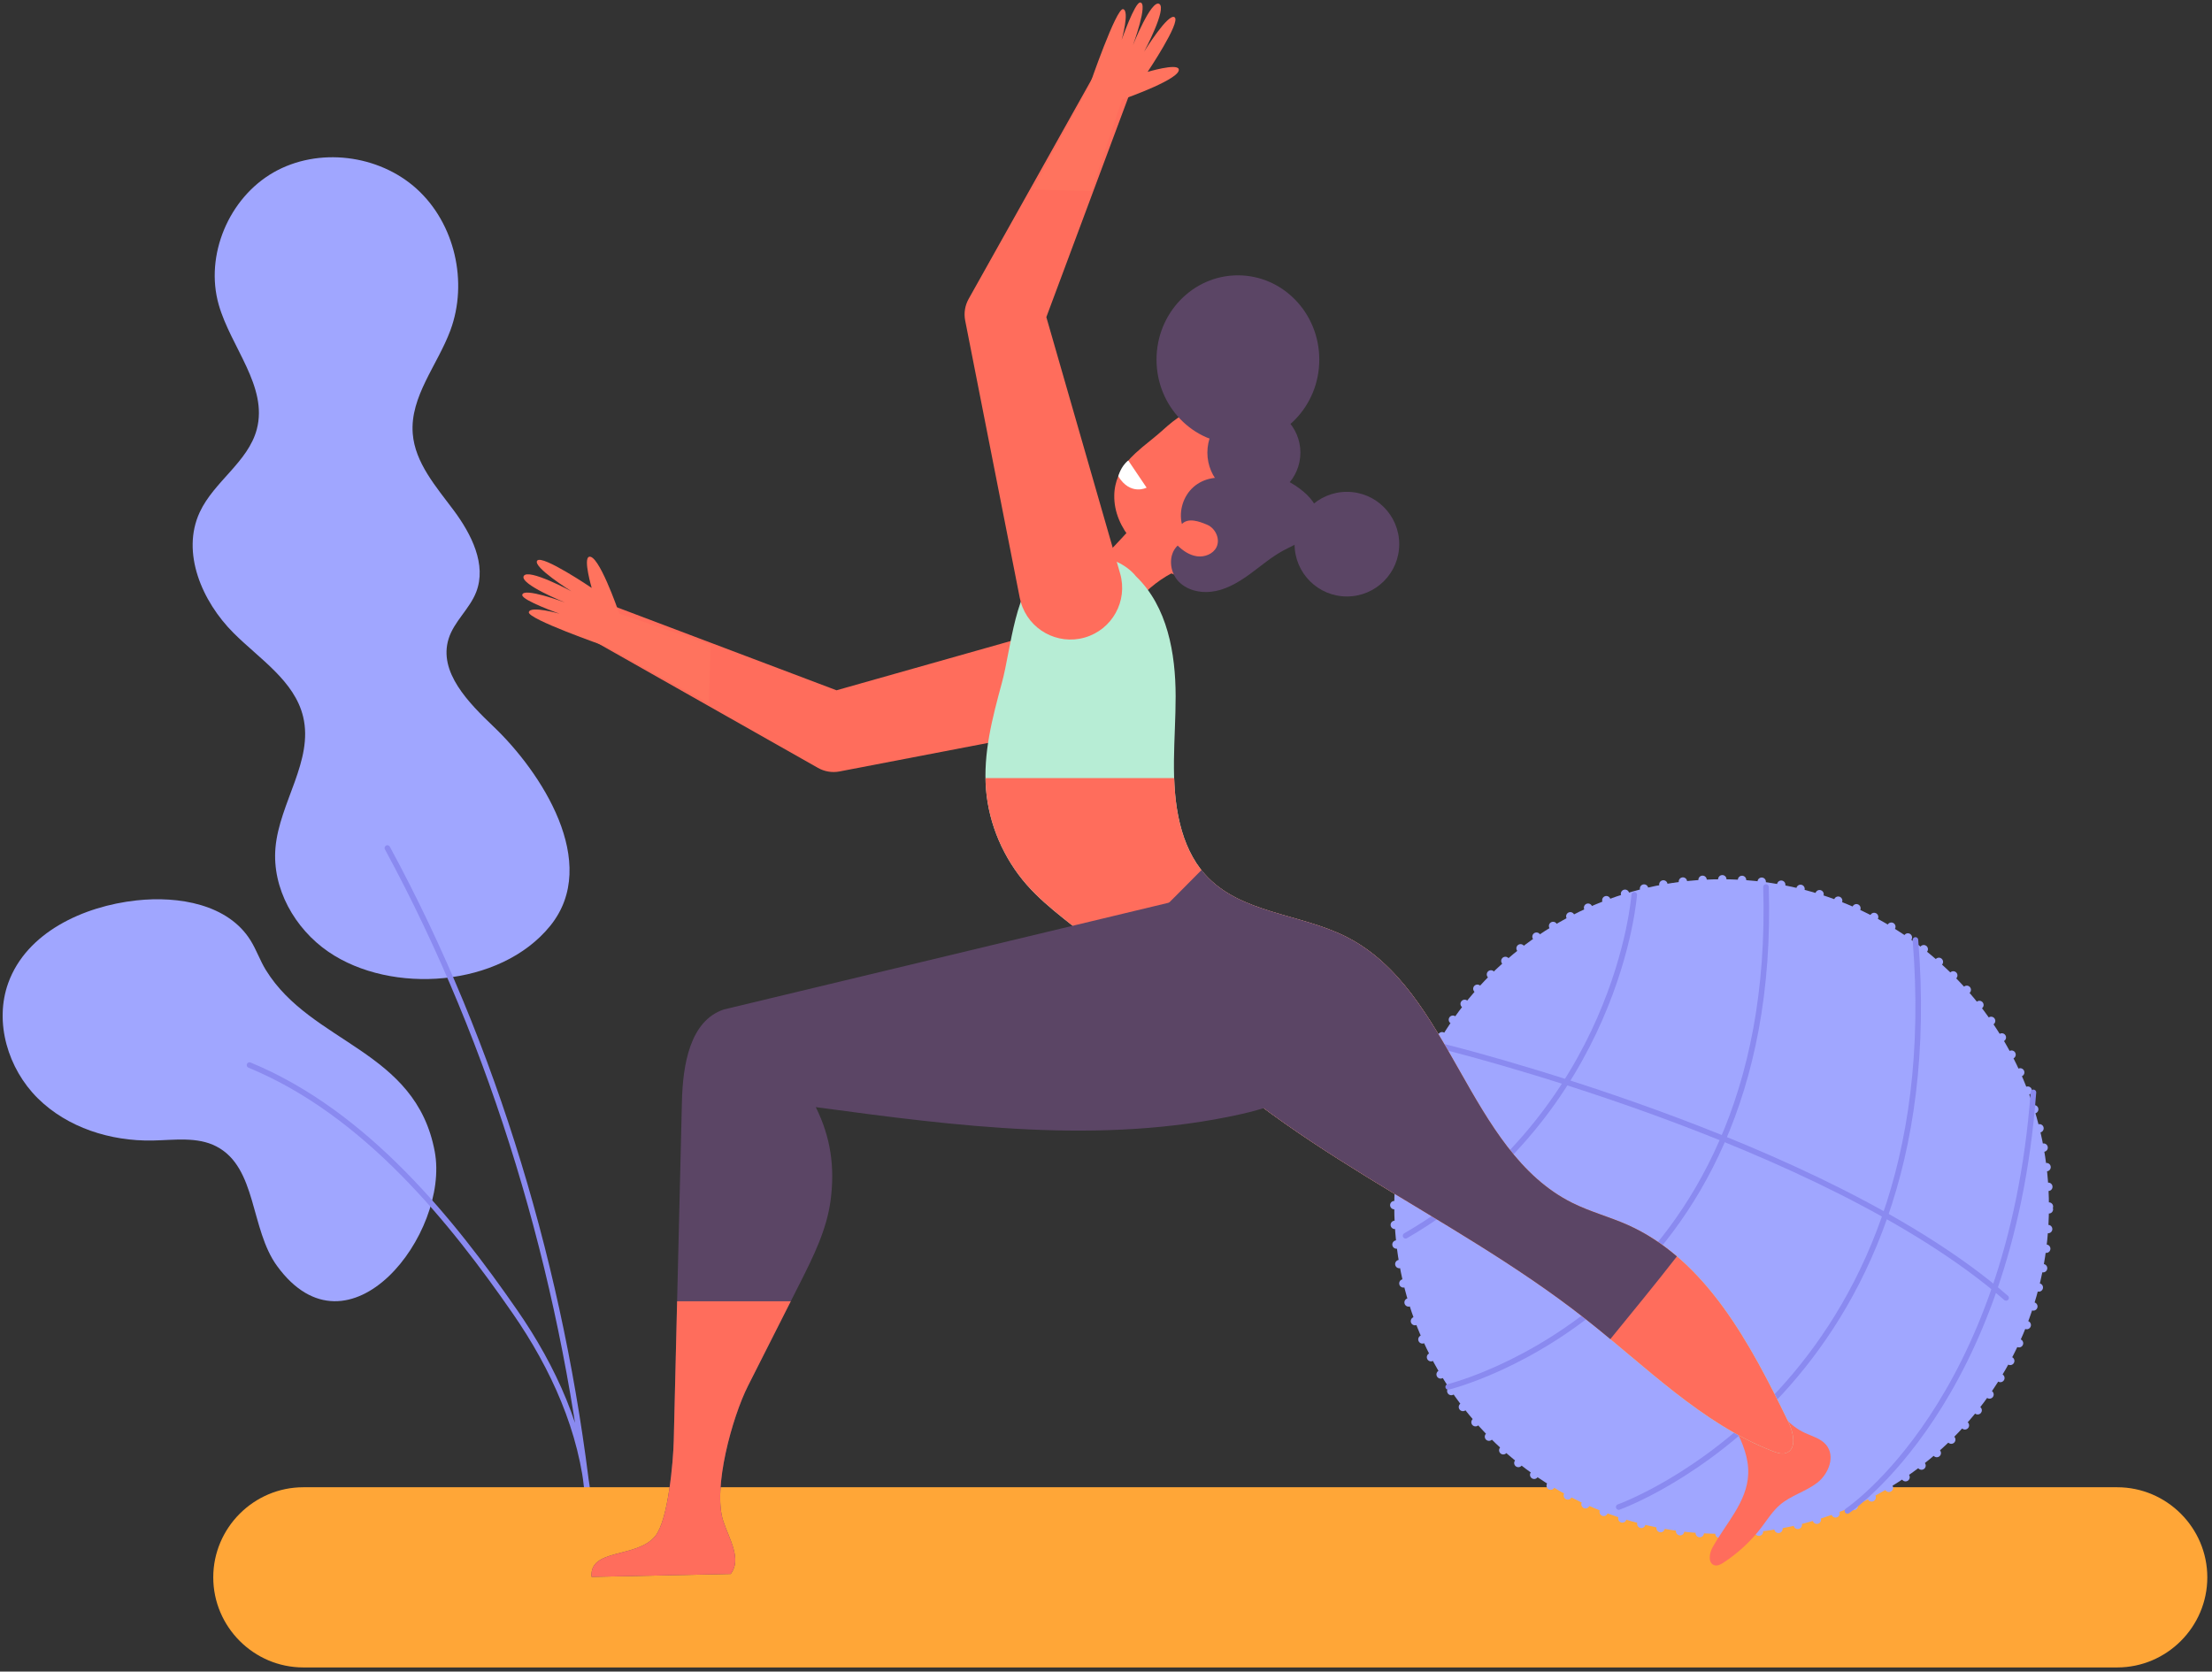 <?xml version="1.0" encoding="UTF-8" standalone="no"?><!DOCTYPE svg PUBLIC "-//W3C//DTD SVG 1.1//EN" "http://www.w3.org/Graphics/SVG/1.1/DTD/svg11.dtd"><svg width="100%" height="100%" viewBox="0 0 905 684" version="1.1" xmlns="http://www.w3.org/2000/svg" xmlns:xlink="http://www.w3.org/1999/xlink" xml:space="preserve" xmlns:serif="http://www.serif.com/" style="fill-rule:evenodd;clip-rule:evenodd;stroke-linecap:round;stroke-linejoin:round;stroke-miterlimit:10;"><rect x="0" y="0" width="905" height="684" fill="#333333" stroke="none"/><g><path d="M134.391,389.486c-13.792,-9.445 -23.159,-25.983 -21.684,-42.629c1.629,-18.4 15.617,-35.591 11.321,-53.554c-3.512,-14.679 -17.792,-23.617 -28.471,-34.283c-12.904,-12.892 -21.521,-32.892 -13.841,-49.429c5.833,-12.559 19.833,-20.567 23.354,-33.959c4.608,-17.525 -10.613,-33.529 -15.584,-50.95c-5.766,-20.229 4.146,-43.662 22.396,-54.121c18.25,-10.458 43.071,-7.395 58.638,6.75c15.571,14.146 21.054,38.125 13.754,57.85c-5.267,14.225 -16.583,27.109 -15.413,42.234c0.934,12.041 9.6,21.804 16.809,31.496c7.208,9.691 13.537,22.175 9.137,33.42c-2.704,6.913 -9.075,12.009 -11.275,19.096c-4.225,13.629 8.154,26.146 18.479,35.996c19.096,18.217 43.971,55.7 23.08,81.471c-20.442,25.217 -65.063,28.175 -90.7,10.612" style="fill:#a0a6ff;fill-rule:nonzero;"/><path d="M113.339,518.016c-11.016,-15.133 -8.187,-40.258 -24.791,-48.891c-7.859,-4.092 -17.284,-2.592 -26.142,-2.425c-17.137,0.316 -34.804,-5.238 -46.979,-17.309c-12.167,-12.07 -17.871,-31.066 -12.042,-47.187c7.459,-20.621 30.654,-31.379 52.45,-33.758c17.304,-1.892 37.475,1.583 46.671,16.362c2.408,3.863 3.875,8.246 6.258,12.117c18.68,30.321 61.325,32.508 69.105,74.308c6.241,33.529 -35.146,87.154 -64.53,46.783" style="fill:#a0a6ff;fill-rule:nonzero;"/><path d="M102.086,435.831c47.8,19.733 83.121,64.191 108.588,100.937c15.775,22.763 27.625,48.892 29.958,76.492c-10.662,-92.125 -37.946,-184.721 -82.146,-266.25" style="fill:none;fill-rule:nonzero;stroke:#8a8af0;stroke-width:2.28px;"/><path d="M124.118,682.315l742.096,-0c20.279,-0 36.867,-16.588 36.867,-36.867c-0,-20.275 -16.588,-36.867 -36.867,-36.867l-742.096,0c-20.275,0 -36.867,16.592 -36.867,36.867c0,20.279 16.592,36.867 36.867,36.867" style="fill:#ffa637;fill-rule:nonzero;"/><path d="M838.284,493.714c0,-73.914 -60.008,-133.923 -133.92,-133.923c-73.913,0 -133.921,60.009 -133.921,133.923c-0,73.914 60.008,133.923 133.921,133.923c73.912,0 133.92,-60.009 133.92,-133.923Z" style="fill:none;stroke:#a0a6ff;stroke-width:3.43px;stroke-miterlimit:4;stroke-dasharray:0,8.08;"/><path d="M838.284,493.716c0,73.963 -59.958,133.921 -133.92,133.921c-73.967,0 -133.921,-59.958 -133.921,-133.921c-0,-73.962 59.954,-133.92 133.921,-133.92c73.962,-0 133.92,59.958 133.92,133.92" style="fill:#a0a6ff;fill-rule:nonzero;"/><path d="M589.332,427.977c0,0 156.809,38.175 231.425,103.129" style="fill:none;fill-rule:nonzero;stroke:#8a8af0;stroke-width:2.28px;"/><path d="M668.617,366.136c-0,0 -6.342,88.8 -93.554,139.542" style="fill:none;fill-rule:nonzero;stroke:#8a8af0;stroke-width:2.28px;"/><path d="M592.504,567.518c-0,0 135.221,-32.712 130.025,-204.554" style="fill:none;fill-rule:nonzero;stroke:#8a8af0;stroke-width:2.28px;"/><path d="M662.274,616.673c-0,0 136.245,-48.429 121.395,-232.045" style="fill:none;fill-rule:nonzero;stroke:#8a8af0;stroke-width:2.28px;"/><path d="M755.828,618.258c0,0 66.6,-44.4 76.113,-171.254" style="fill:none;fill-rule:nonzero;stroke:#8a8af0;stroke-width:2.28px;"/><path d="M251.881,248.302l96.579,36.509l-10.641,-1.096l109.5,-30.975c11.237,-3.179 22.925,3.354 26.104,14.591c3.179,11.238 -3.354,22.925 -14.596,26.109c-0.571,0.162 -1.188,0.304 -1.763,0.416l-111.754,21.467l-1.821,0.354c-3.137,0.6 -6.241,0.009 -8.816,-1.45l-89.85,-50.866c-4.009,-2.271 -5.417,-7.359 -3.15,-11.367c2.054,-3.629 6.425,-5.125 10.208,-3.692" style="fill:#ff6d5c;fill-rule:nonzero;"/><path d="M290.004,287.745l-42.771,-23.487c-0,-0 -31.463,-10.975 -30.871,-13.763c0.592,-2.783 12.579,0.642 12.579,0.642c0,-0 -15.342,-5.454 -15.267,-7.638c0.113,-3.45 17.459,3.029 17.459,3.029c-0,0 -18.7,-7.533 -16.854,-10.829c1.845,-3.296 19.508,6.259 19.508,6.259c-0,-0 -16.058,-10.017 -13.992,-12.555c2.067,-2.541 22.288,11.175 22.288,11.175c-0,0 -3.496,-11.854 -1.129,-12.72c3.825,-1.396 11.725,21.237 12.404,23.208l37.379,12.721l-0.733,23.958Z" style="fill:#ff735e;fill-rule:nonzero;"/><path d="M512.922,220.24c-1.166,0.9 -2.3,1.833 -3.433,2.771c-4.271,3.475 -8.417,7.1 -12.608,10.667c-0.28,0.245 -0.575,0.475 -0.884,0.683c-2.758,1.917 -6.266,2.592 -10.05,2.15c-0.887,-0.092 -1.8,-0.283 -2.712,-0.508c-5.838,-1.438 -12.054,-5.346 -17.059,-11.23l-2.97,-3.508c-4.525,-5.304 -7.467,-11.746 -7.321,-18.558c-0,-0.704 0.046,-1.392 0.129,-2.113c0.1,-0.733 0.196,-1.433 0.362,-2.125c0.275,-1.275 0.663,-2.454 1.146,-3.562c0.304,-0.788 0.675,-1.529 1.092,-2.254c0.292,-0.517 0.6,-1.013 0.921,-1.492c1.854,-2.763 4.246,-5.129 6.862,-7.342c0.075,-0.096 0.146,-0.158 0.246,-0.216l0.754,-0.663c1.988,-1.658 4.059,-3.258 6.034,-4.937c0.82,-0.692 1.62,-1.367 2.391,-2.08c4.992,-4.529 11.088,-9.391 18.546,-8.87c0.738,0.062 1.471,0.154 2.204,0.316c6.6,1.313 12.588,6.163 16.871,11.196l2.975,3.508c0.35,0.4 0.7,0.834 1.033,1.284c0.35,0.429 0.684,0.879 1,1.346c0.334,0.445 0.667,0.929 0.967,1.408c0.625,0.962 1.225,1.954 1.767,2.958c3,5.584 4.616,12 3.112,17.909c-0.658,2.675 -2.15,4.929 -3.987,6.937c-2.204,2.4 -4.934,4.417 -7.388,6.325" style="fill:#ff6d5c;fill-rule:nonzero;"/><path d="M481.896,233.3c-12.983,5.946 -23.075,17.875 -26.792,31.666c-0.545,2.03 -1.05,4.242 -2.637,5.617l-28.913,-32.779c7.817,-0.592 16.492,-2.275 23.113,-6.467c4.867,-3.079 8.829,-7.375 12.725,-11.616c3.75,-4.084 7.5,-8.171 11.25,-12.255c1.121,5.455 3,12.292 6.367,16.725c2.337,3.084 3.35,5.555 4.887,9.109" style="fill:#ff6d5c;fill-rule:nonzero;"/><path d="M480.328,221.911c4.071,3.82 10.466,3.62 14.287,-0.446c3.825,-4.071 3.621,-10.467 -0.446,-14.292c-4.07,-3.821 -10.466,-3.621 -14.287,0.45c-3.825,4.067 -3.625,10.467 0.446,14.288" style="fill:#ff6d5c;fill-rule:nonzero;"/><path d="M725.361,571.986c2.255,6.279 7.159,11.637 13.192,14.408c2.996,1.379 6.413,2.258 8.554,4.804c3.963,4.704 1.004,12.004 -3.654,15.575c-4.662,3.567 -10.675,5.142 -15.142,8.946c-3.029,2.571 -5.17,6.017 -7.575,9.192c-4.35,5.733 -9.683,10.679 -15.712,14.583c-1.075,0.7 -2.35,1.387 -3.617,0.996c-2.65,-0.821 -2.125,-4.784 -0.821,-7.154c5.434,-9.896 14.205,-18.642 14.663,-30.146c0.254,-6.409 -2.204,-12.75 -5.3,-18.504c-0.871,-1.613 -1.813,-3.271 -1.954,-5.071c-0.379,-4.85 4.816,-7.734 9.233,-9.434" style="fill:#ff6d5c;fill-rule:nonzero;"/><path d="M461.61,188.423l7.5,11.125c0,-0 -6.579,3.45 -11.587,-4.642c-0,-0 1.008,-4.071 4.087,-6.483" style="fill:#fff;fill-rule:nonzero;"/><path d="M464.821,235.883c12.82,12.35 16.15,31.496 16.17,48.988c0.025,17.492 -2.454,35.2 1.796,52.35c1.846,7.442 5.025,14.742 10.167,20.512c14.437,16.205 39.037,15.967 58.192,25.792c42.633,21.867 49.245,87.275 92.095,108.667c7.338,3.662 15.292,5.733 22.767,9.066c32.1,14.317 50.217,48.813 65.717,80.68c2.146,4.42 3.454,11.216 -1.05,12.654c-1.725,0.554 -3.634,-0.084 -5.375,-0.754c-29.142,-11.321 -52.05,-34.809 -76.871,-54.309c-55.817,-43.858 -125.183,-70.037 -172.654,-123.05c-8.242,-9.204 -15.729,-19.137 -24.784,-27.525c-10.041,-9.316 -21.904,-16.625 -30.945,-26.937c-9.492,-10.825 -15.442,-24.738 -16.625,-38.879c-1.255,-14.934 2.637,-29.525 6.495,-43.759c3.875,-14.291 5.163,-39.087 17.605,-48.271c9.462,-6.983 29.3,-5.304 37.3,4.775" style="fill:#b7edd5;fill-rule:nonzero;"/><path d="M480.395,318.403c0.212,6.321 0.854,12.604 2.396,18.821c1.841,7.437 5.02,14.742 10.162,20.508c14.438,16.204 39.038,15.967 58.192,25.792c42.633,21.867 49.246,87.279 92.096,108.667c7.337,3.662 15.291,5.733 22.766,9.066c32.1,14.321 50.217,48.817 65.717,80.684c2.146,4.416 3.454,11.212 -1.05,12.654c-1.725,0.55 -3.633,-0.084 -5.371,-0.759c-29.142,-11.316 -52.05,-34.808 -76.871,-54.308c-55.821,-43.858 -125.187,-70.037 -172.658,-123.05c-8.238,-9.204 -15.729,-19.133 -24.783,-27.525c-10.042,-9.312 -21.9,-16.625 -30.942,-26.933c-9.496,-10.829 -15.446,-24.738 -16.629,-38.884c-0.134,-1.583 -0.179,-3.158 -0.2,-4.733l77.175,0Z" style="fill:#ff6d5c;fill-rule:nonzero;"/><path d="M491.615,355.978c0.458,0.579 0.846,1.204 1.337,1.754c14.442,16.204 39.038,15.967 58.196,25.792c42.633,21.867 49.242,87.279 92.096,108.667c7.333,3.662 15.287,5.733 22.762,9.066c7.392,3.3 14.017,7.704 20.063,12.867c-8.879,11.437 -18.1,22.612 -27.233,33.846c-3.446,-2.863 -6.905,-5.696 -10.405,-8.442c-55.82,-43.858 -125.187,-70.033 -172.658,-123.05c-7.075,-7.904 -13.662,-16.292 -21.096,-23.833c12.454,-12.071 24.742,-24.317 36.938,-36.667" style="fill:#5b4565;fill-rule:nonzero;"/><path d="M489.461,366.678c15.591,3.445 31.658,7.095 44.637,16.395c12.979,9.3 22.171,25.825 18.004,41.242c-5.004,18.521 -25.837,27.475 -44.575,31.638c-56.862,12.641 -116.037,4.887 -173.762,-2.917c6.112,12.283 7.837,24.475 6.071,38.079c-1.58,12.129 -7.18,23.308 -12.696,34.225c-7.038,13.917 -14.071,27.833 -21.104,41.75c-6.405,12.667 -14.575,41.942 -10.1,55.408c2.404,7.242 7.716,15.567 3.004,21.563l-56.909,1.2c-0.987,-11.879 18.613,-7.467 26.088,-16.754c5.292,-6.575 7.337,-30.563 7.537,-39c1.113,-46.246 2.23,-92.492 3.342,-138.734c0.354,-14.775 3.15,-33.058 17.175,-37.712l193.288,-46.383Z" style="fill:#5b4565;fill-rule:nonzero;"/><path d="M268.119,628.506c5.291,-6.575 7.337,-30.562 7.537,-39l1.375,-57.037l46.504,-0l-17.5,34.621c-6.404,12.666 -14.575,41.941 -10.1,55.412c2.404,7.238 7.717,15.563 3.004,21.559l-56.908,1.2c-0.987,-11.88 18.617,-7.467 26.088,-16.755" style="fill:#ff6d5c;fill-rule:nonzero;"/><path d="M461.842,39.248l-36.071,96.742l1.05,-10.646l31.467,109.359c3.229,11.225 -3.25,22.941 -14.475,26.17c-11.225,3.23 -22.942,-3.25 -26.167,-14.475c-0.167,-0.57 -0.317,-1.187 -0.429,-1.762l-21.975,-111.654l-0.358,-1.821c-0.617,-3.133 -0.038,-6.238 1.408,-8.825l50.458,-90.079c2.254,-4.017 7.338,-5.45 11.354,-3.2c3.638,2.037 5.155,6.4 3.738,10.191" style="fill:#ff6d5c;fill-rule:nonzero;"/><path d="M422.572,77.548l23.292,-42.879c-0,-0 10.833,-31.508 13.625,-30.929c2.787,0.579 -0.584,12.583 -0.584,12.583c0,0 5.384,-15.367 7.567,-15.304c3.45,0.1 -2.95,17.471 -2.95,17.471c-0,-0 7.446,-18.734 10.754,-16.9c3.304,1.829 -6.171,19.533 -6.171,19.533c0,0 9.942,-16.1 12.492,-14.042c2.55,2.055 -11.075,22.334 -11.075,22.334c-0,-0 11.837,-3.55 12.712,-1.188c1.417,3.817 -21.179,11.821 -23.15,12.513l-12.554,37.433l-23.958,-0.625Z" style="fill:#ff735e;fill-rule:nonzero;"/><path d="M539.764,147.151c-0,19.045 -14.909,34.487 -33.3,34.487c-18.388,0 -33.296,-15.442 -33.296,-34.487c-0,-19.046 14.908,-34.488 33.296,-34.488c18.391,0 33.3,15.442 33.3,34.488" style="fill:#5b4565;fill-rule:nonzero;"/><path d="M532.034,185.206c0,10.508 -8.52,19.029 -19.029,19.029c-10.508,0 -19.029,-8.521 -19.029,-19.029c0,-10.508 8.521,-19.029 19.029,-19.029c10.509,-0 19.029,8.521 19.029,19.029" style="fill:#5b4565;fill-rule:nonzero;"/><path d="M503.889,196.432c-5.196,-1.966 -11.438,-0.825 -15.6,2.859c-4.158,3.675 -6.058,9.733 -4.738,15.129c2.613,-2.634 6.921,-1.15 10.338,0.304c3.412,1.454 5.45,5.858 3.812,9.187c-1.37,2.784 -4.8,4.121 -7.875,3.73c-3.075,-0.396 -5.8,-2.225 -8.008,-4.396c-3.983,3.75 -3.396,10.816 0.421,14.741c3.817,3.925 9.9,4.971 15.254,3.838c5.354,-1.129 10.121,-4.138 14.521,-7.392c4.4,-3.254 8.608,-6.833 13.45,-9.387c5.521,-2.917 12.621,-5.417 13.85,-11.538c0.946,-4.696 -2.304,-9.225 -5.975,-12.3c-4.279,-3.591 -9.4,-6.171 -14.825,-7.483" style="fill:#5b4565;fill-rule:nonzero;"/><path d="M572.468,222.667c0,11.821 -9.583,21.409 -21.408,21.409c-11.821,-0 -21.404,-9.588 -21.404,-21.409c-0,-11.821 9.583,-21.408 21.404,-21.408c11.825,-0 21.408,9.587 21.408,21.408" style="fill:#5b4565;fill-rule:nonzero;"/></g></svg>